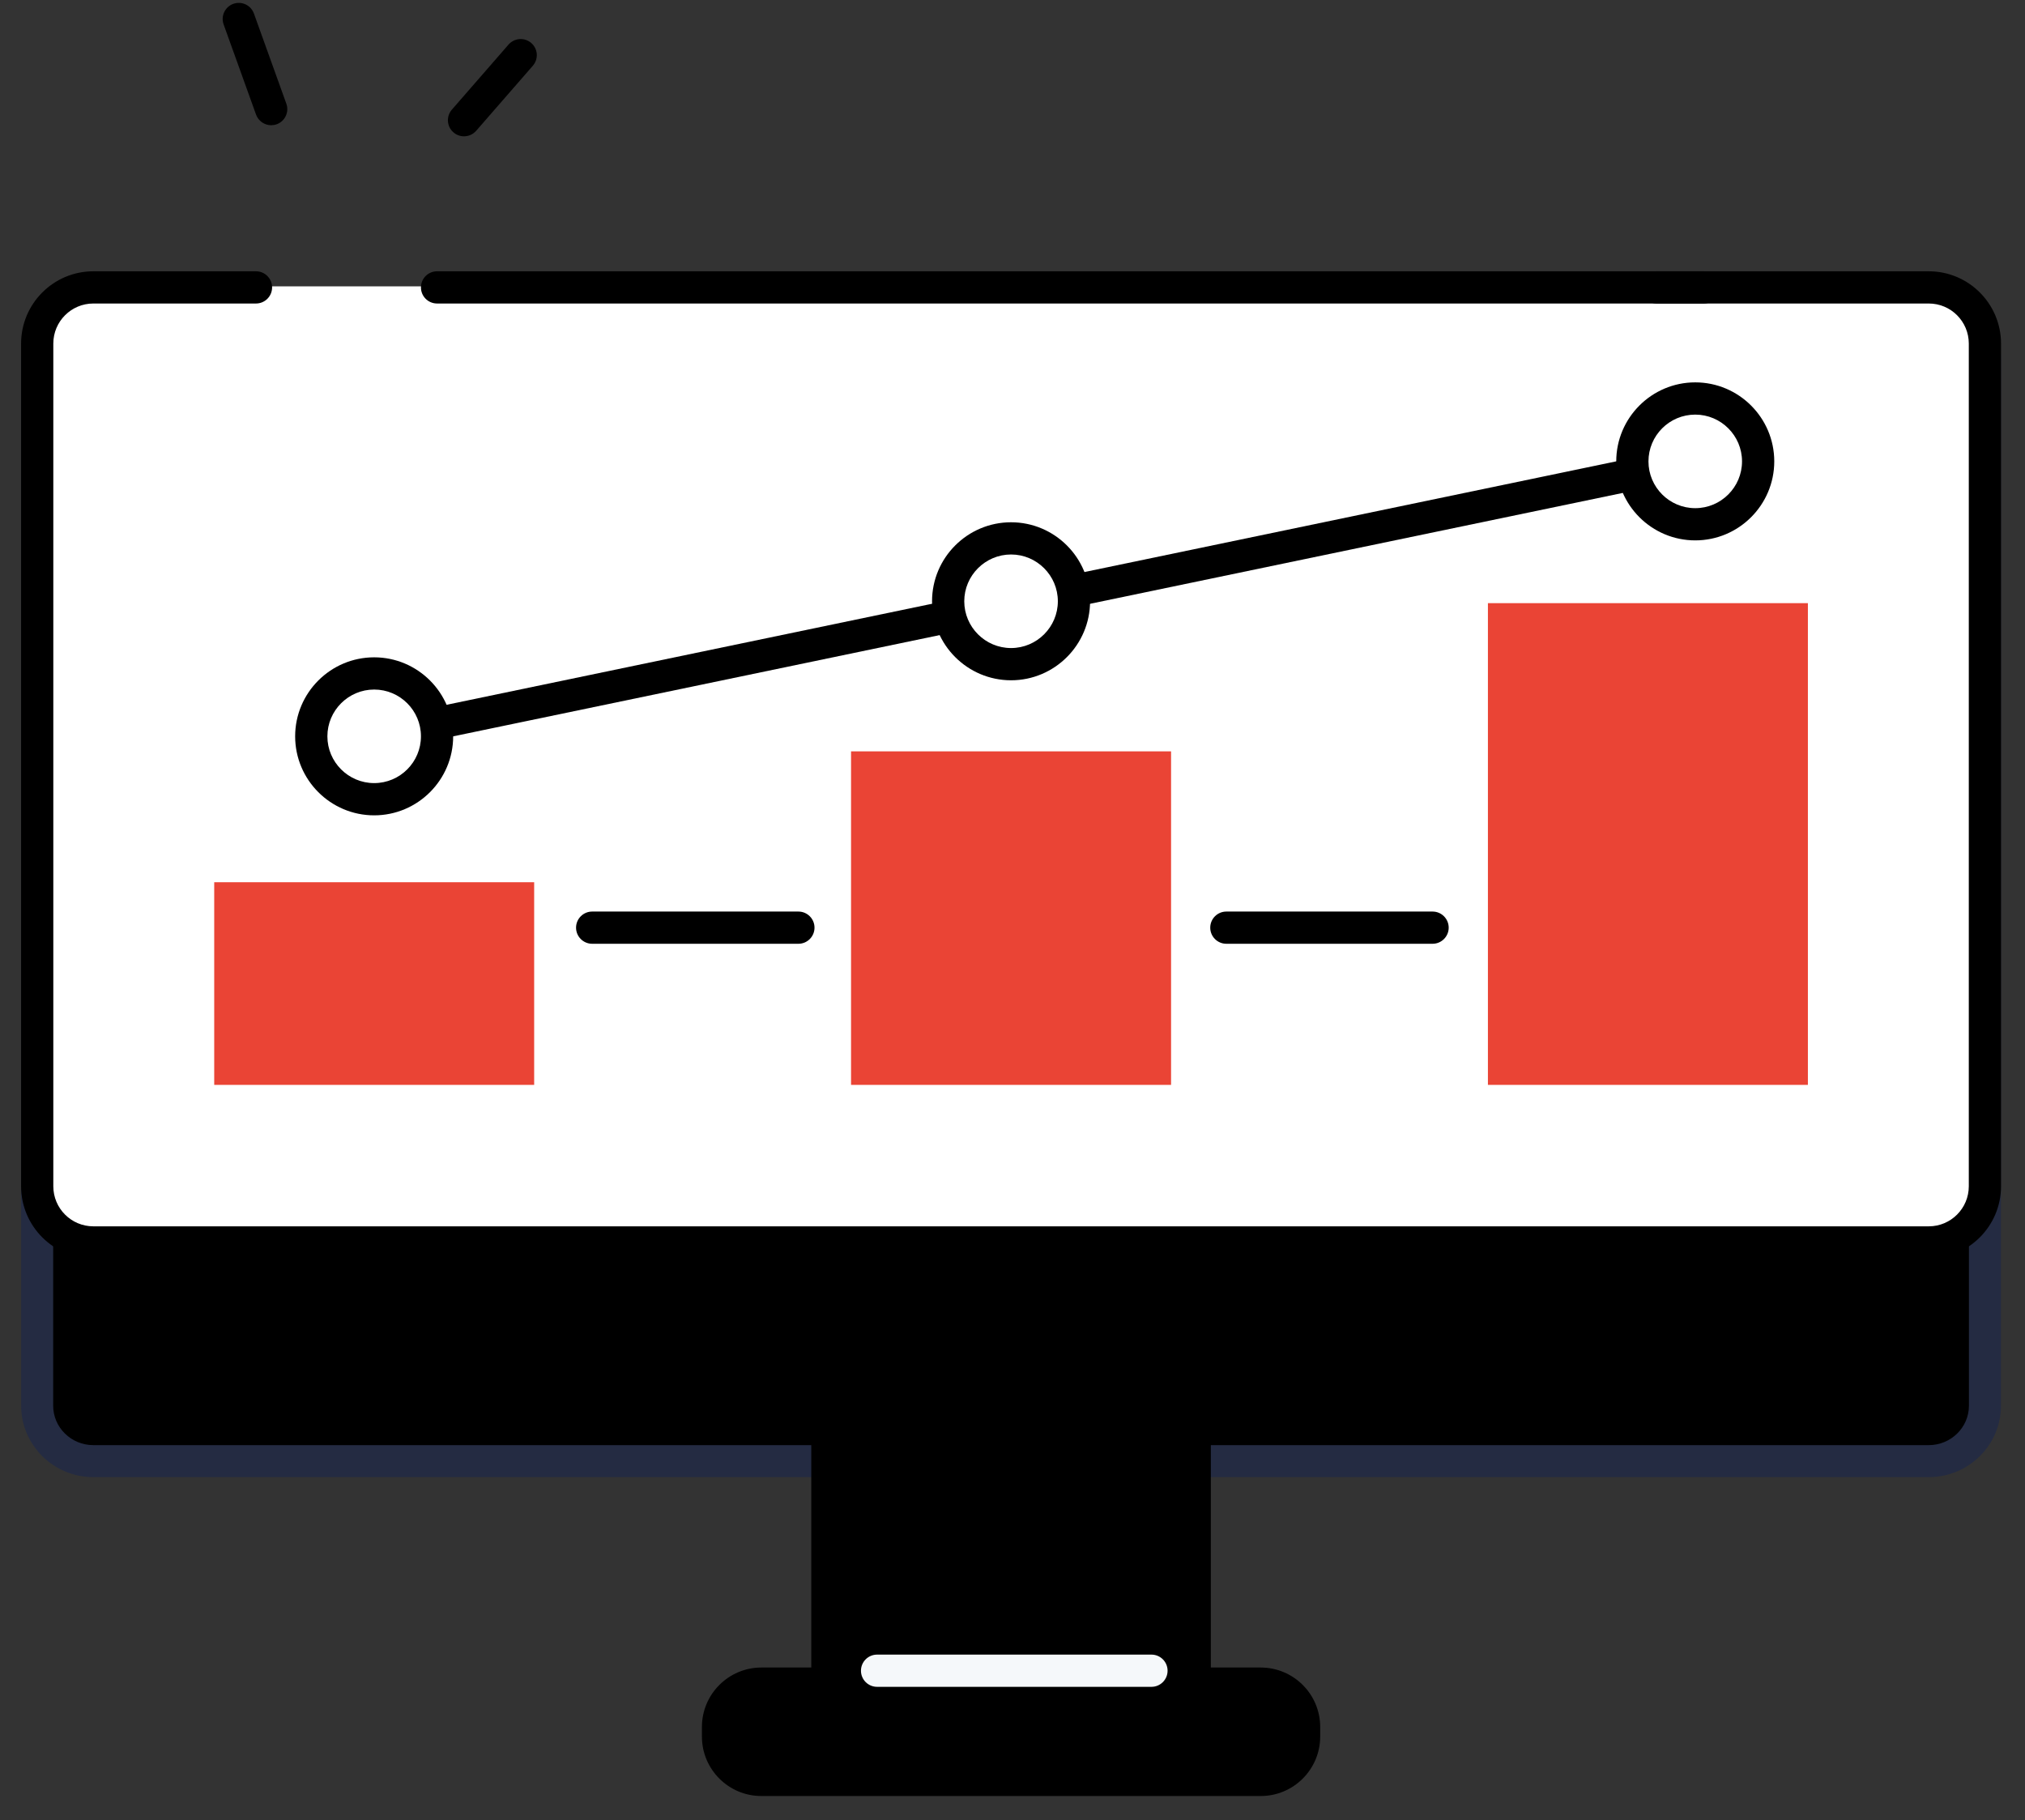 <svg width="89" height="80" viewBox="0 0 89 80" fill="none" xmlns="http://www.w3.org/2000/svg">
<rect x="0" y="0" width="89" height="80" fill="#333333" stroke="none"/>
<path fill-rule="evenodd" clip-rule="evenodd" d="M11.919 5.504C11.63 5.504 11.358 5.324 11.253 5.035L9.829 1.075C9.695 0.707 9.888 0.301 10.253 0.169C10.624 0.036 11.027 0.227 11.16 0.595L12.584 4.556C12.717 4.924 12.528 5.33 12.16 5.462C12.08 5.491 11.998 5.504 11.919 5.504Z" fill="black"/>
<path fill-rule="evenodd" clip-rule="evenodd" d="M20.393 5.991C20.229 5.991 20.062 5.934 19.929 5.817C19.634 5.56 19.603 5.113 19.861 4.818L22.35 1.96C22.608 1.665 23.055 1.634 23.35 1.891C23.645 2.148 23.676 2.595 23.418 2.89L20.928 5.749C20.787 5.909 20.591 5.991 20.393 5.991Z" fill="black"/>
<path fill-rule="evenodd" clip-rule="evenodd" d="M72.808 13.333H84.771C86.134 13.333 87.238 14.423 87.238 15.768V61.785C87.238 63.129 86.134 64.22 84.771 64.22H4.102C2.739 64.22 1.635 63.129 1.635 61.785V15.768C1.635 14.423 2.739 13.333 4.102 13.333H72.808Z" fill="black"/>
<path fill-rule="evenodd" clip-rule="evenodd" d="M84.771 64.923H4.102C2.354 64.923 0.93 63.515 0.93 61.785V15.768C0.93 14.037 2.354 12.63 4.102 12.63H63.764C64.152 12.63 64.466 12.945 64.466 13.333C64.466 13.721 64.152 14.036 63.764 14.036H4.102C3.13 14.036 2.337 14.813 2.337 15.768V61.785C2.337 62.74 3.13 63.517 4.102 63.517H84.771C85.743 63.517 86.536 62.74 86.536 61.785V15.768C86.536 14.813 85.743 14.036 84.771 14.036H72.808C72.419 14.036 72.102 13.721 72.102 13.333C72.102 12.945 72.419 12.63 72.808 12.63H84.771C86.519 12.63 87.943 14.037 87.943 15.768V61.785C87.943 63.515 86.519 64.923 84.771 64.923Z" fill="#242B42"/>
<path fill-rule="evenodd" clip-rule="evenodd" d="M72.808 12.585H84.771C86.134 12.585 87.238 13.69 87.238 15.053V52.092C87.238 53.455 86.134 54.561 84.771 54.561H4.102C2.739 54.561 1.635 53.455 1.635 52.092V15.053C1.635 13.69 2.739 12.585 4.102 12.585H74.884H72.808Z" fill="white"/>
<path fill-rule="evenodd" clip-rule="evenodd" d="M74.884 13.34H19.209C18.818 13.34 18.501 13.023 18.501 12.632C18.501 12.241 18.818 11.924 19.209 11.924H74.884C75.275 11.924 75.592 12.241 75.592 12.632C75.592 13.023 75.275 13.34 74.884 13.34Z" fill="black"/>
<path fill-rule="evenodd" clip-rule="evenodd" d="M84.771 55.316H4.102C2.351 55.316 0.927 53.891 0.927 52.139V15.101C0.927 13.349 2.351 11.924 4.102 11.924H11.251C11.641 11.924 11.959 12.241 11.959 12.632C11.959 13.023 11.641 13.34 11.251 13.34H4.102C3.13 13.34 2.343 14.13 2.343 15.101V52.139C2.343 53.11 3.13 53.9 4.102 53.9H84.771C85.743 53.9 86.53 53.11 86.53 52.139V15.101C86.53 14.13 85.743 13.34 84.771 13.34H72.808C72.417 13.34 72.1 13.023 72.1 12.632C72.1 12.241 72.417 11.924 72.808 11.924H84.771C86.522 11.924 87.946 13.349 87.946 15.101V52.139C87.946 53.891 86.522 55.316 84.771 55.316Z" fill="black"/>
<path fill-rule="evenodd" clip-rule="evenodd" d="M36.364 76.115H52.509V59.971H36.364V76.115Z" fill="black"/>
<path fill-rule="evenodd" clip-rule="evenodd" d="M37.072 75.407H51.8V60.68H37.072V75.407ZM52.508 76.824H36.364C35.974 76.824 35.656 76.507 35.656 76.116V59.971C35.656 59.58 35.974 59.263 36.364 59.263H52.508C52.899 59.263 53.217 59.58 53.217 59.971V76.116C53.217 76.507 52.899 76.824 52.508 76.824Z" fill="black"/>
<path fill-rule="evenodd" clip-rule="evenodd" d="M55.412 78.051H33.461C32.51 78.051 31.739 77.279 31.739 76.328V75.903C31.739 74.951 32.51 74.18 33.461 74.18H55.412C56.363 74.18 57.134 74.951 57.134 75.903V76.328C57.134 77.279 56.363 78.051 55.412 78.051Z" fill="black"/>
<path fill-rule="evenodd" clip-rule="evenodd" d="M33.461 75.068C33.002 75.068 32.626 75.443 32.626 75.903V76.328C32.626 76.788 33.002 77.163 33.461 77.163H55.411C55.873 77.163 56.247 76.788 56.247 76.328V75.903C56.247 75.443 55.873 75.068 55.411 75.068H33.461ZM55.411 78.939H33.461C32.022 78.939 30.85 77.768 30.85 76.328V75.903C30.85 74.463 32.022 73.292 33.461 73.292H55.411C56.85 73.292 58.023 74.463 58.023 75.903V76.328C58.023 77.768 56.85 78.939 55.411 78.939Z" fill="black"/>
<path fill-rule="evenodd" clip-rule="evenodd" d="M9.415 47.683H23.477V38.776H9.415V47.683Z" fill="#EA4435"/>
<path fill-rule="evenodd" clip-rule="evenodd" d="M37.404 47.683H51.469V33.024H37.404V47.683Z" fill="#EA4435"/>
<path fill-rule="evenodd" clip-rule="evenodd" d="M65.395 47.683H79.458V26.51H65.395V47.683Z" fill="#EA4435"/>
<path fill-rule="evenodd" clip-rule="evenodd" d="M35.09 41.481H26.026C25.636 41.481 25.318 41.164 25.318 40.773C25.318 40.382 25.636 40.065 26.026 40.065H35.09C35.481 40.065 35.798 40.382 35.798 40.773C35.798 41.164 35.481 41.481 35.09 41.481Z" fill="black"/>
<path fill-rule="evenodd" clip-rule="evenodd" d="M62.963 41.481H53.899C53.508 41.481 53.191 41.164 53.191 40.773C53.191 40.382 53.508 40.065 53.899 40.065H62.963C63.353 40.065 63.671 40.382 63.671 40.773C63.671 41.164 63.353 41.481 62.963 41.481Z" fill="black"/>
<path fill-rule="evenodd" clip-rule="evenodd" d="M50.608 74.14H38.548C38.157 74.14 37.84 73.823 37.84 73.432C37.84 73.041 38.157 72.724 38.548 72.724H50.608C50.999 72.724 51.316 73.041 51.316 73.432C51.316 73.823 50.999 74.14 50.608 74.14Z" fill="#F5F8FA"/>
<path fill-rule="evenodd" clip-rule="evenodd" d="M16.445 33.072C16.116 33.072 15.822 32.842 15.754 32.508C15.672 32.125 15.918 31.75 16.3 31.67L74.362 19.585C74.745 19.507 75.119 19.752 75.198 20.135C75.28 20.517 75.034 20.892 74.651 20.972L16.589 33.057C16.541 33.067 16.493 33.072 16.445 33.072Z" fill="black"/>
<path fill-rule="evenodd" clip-rule="evenodd" d="M19.209 32.363C19.209 33.89 17.972 35.128 16.445 35.128C14.918 35.128 13.681 33.89 13.681 32.363C13.681 30.837 14.918 29.599 16.445 29.599C17.972 29.599 19.209 30.837 19.209 32.363Z" fill="white"/>
<path fill-rule="evenodd" clip-rule="evenodd" d="M16.445 30.307C15.312 30.307 14.389 31.23 14.389 32.363C14.389 33.497 15.312 34.419 16.445 34.419C17.581 34.419 18.501 33.497 18.501 32.363C18.501 31.23 17.581 30.307 16.445 30.307ZM16.445 35.836C14.53 35.836 12.972 34.278 12.972 32.363C12.972 30.449 14.53 28.891 16.445 28.891C18.359 28.891 19.917 30.449 19.917 32.363C19.917 34.278 18.359 35.836 16.445 35.836Z" fill="black"/>
<path fill-rule="evenodd" clip-rule="evenodd" d="M47.201 26.427C47.201 27.954 45.963 29.191 44.436 29.191C42.91 29.191 41.672 27.954 41.672 26.427C41.672 24.901 42.91 23.663 44.436 23.663C45.963 23.663 47.201 24.901 47.201 26.427Z" fill="white"/>
<path fill-rule="evenodd" clip-rule="evenodd" d="M44.437 24.371C43.304 24.371 42.38 25.294 42.38 26.427C42.38 27.561 43.304 28.483 44.437 28.483C45.569 28.483 46.493 27.561 46.493 26.427C46.493 25.294 45.569 24.371 44.437 24.371ZM44.437 29.9C42.522 29.9 40.964 28.342 40.964 26.427C40.964 24.513 42.522 22.955 44.437 22.955C46.351 22.955 47.909 24.513 47.909 26.427C47.909 28.342 46.351 29.9 44.437 29.9Z" fill="black"/>
<path fill-rule="evenodd" clip-rule="evenodd" d="M77.271 20.279C77.271 21.806 76.034 23.043 74.507 23.043C72.98 23.043 71.743 21.806 71.743 20.279C71.743 18.752 72.98 17.514 74.507 17.514C76.034 17.514 77.271 18.752 77.271 20.279Z" fill="white"/>
<path fill-rule="evenodd" clip-rule="evenodd" d="M74.507 18.223C73.371 18.223 72.451 19.145 72.451 20.279C72.451 21.413 73.371 22.335 74.507 22.335C75.64 22.335 76.563 21.413 76.563 20.279C76.563 19.145 75.64 18.223 74.507 18.223ZM74.507 23.751C72.592 23.751 71.035 22.193 71.035 20.279C71.035 18.364 72.592 16.806 74.507 16.806C76.422 16.806 77.98 18.364 77.98 20.279C77.98 22.193 76.422 23.751 74.507 23.751Z" fill="black"/>
</svg>
